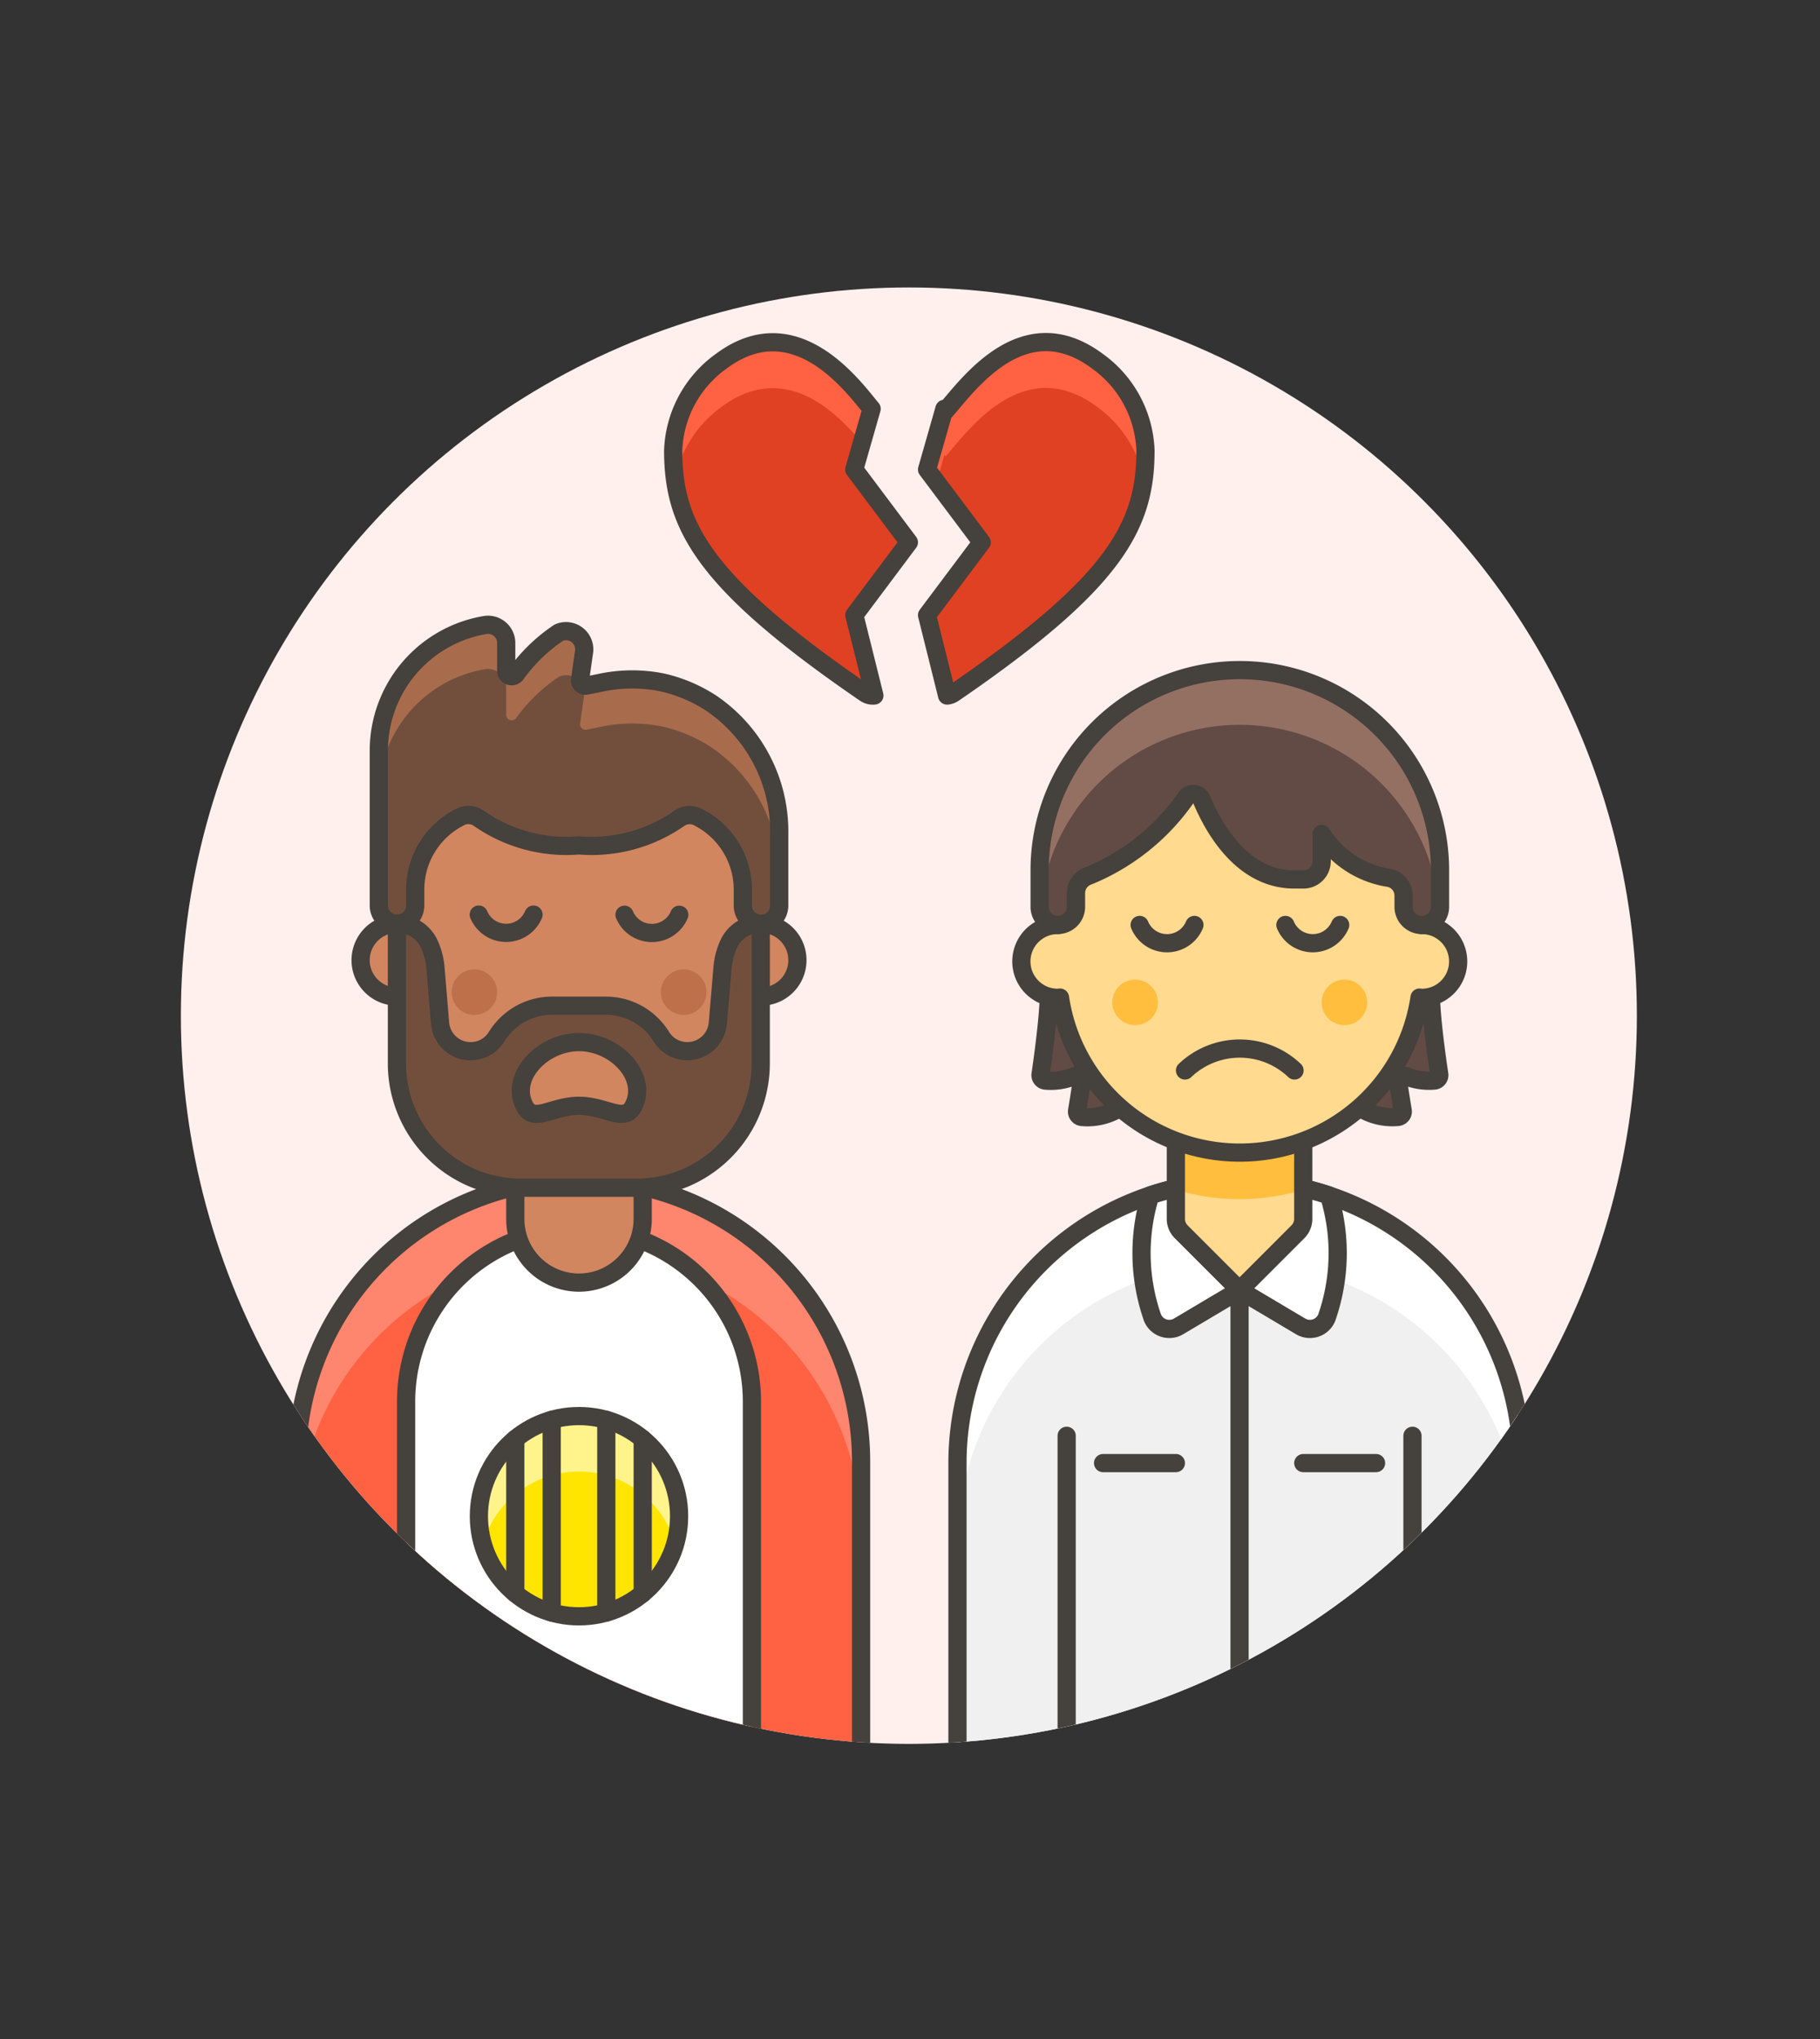 <?xml version="1.0" ?><svg id="Multicolor" viewBox="0 0 100 112" xmlns="http://www.w3.org/2000/svg" xmlns:xlink="http://www.w3.org/1999/xlink"><rect x="0" y="0" width="100" height="112" fill="#333333" stroke="none"/><defs><style>.cls-1,.cls-7{fill:none;}.cls-2{fill:#fff0ed;}.cls-3{clip-path:url(#clip-path);}.cls-13,.cls-4{fill:#d18660;}.cls-12,.cls-19,.cls-23,.cls-24,.cls-25,.cls-4,.cls-7{stroke:#45413c;stroke-linecap:round;stroke-linejoin:round;}.cls-5{fill:#656769;}.cls-6{fill:#525252;}.cls-8{fill:#ff6242;}.cls-9{fill:#ff866e;}.cls-10,.cls-12{fill:#fff;}.cls-11{fill:#f0f0f0;}.cls-14{fill:#bd704a;}.cls-15{fill:#ffe500;}.cls-16{fill:#fff48c;}.cls-17,.cls-19{fill:#724f3d;}.cls-18{fill:#a86c4d;}.cls-20{fill:#e04122;}.cls-21{fill:#ffda8f;}.cls-22{fill:#ffbe3d;}.cls-23{fill:#915e3a;}.cls-24{fill:#ebcb00;}.cls-25,.cls-26{fill:#614b44;}.cls-27{fill:#947063;}</style><clipPath id="clip-path"><circle class="cls-1" cx="49.938" cy="55.789" r="40"/></clipPath></defs><title/><g id="Scene"><g data-name="New Symbol 1" id="New_Symbol_1-5"><circle class="cls-2" cx="49.938" cy="55.79" r="40"/></g><g class="cls-3"><path class="cls-4" d="M46.313,99.533a2.5,2.5,0,0,1-5,0v-1h5Z"/><path class="cls-4" d="M17.313,99.533a2.5,2.5,0,0,0,5,0v-1h-5Z"/><rect class="cls-5" height="11.75" transform="translate(63.628 201.317) rotate(180)" width="19" x="22.314" y="94.783"/><rect class="cls-6" height="6" transform="translate(63.628 195.567) rotate(180)" width="19" x="22.314" y="94.783"/><rect class="cls-7" height="11.75" transform="translate(63.628 201.317) rotate(180)" width="19" x="22.314" y="94.783"/><path class="cls-8" d="M41.313,97.783v1h5a1,1,0,0,0,1-1v-17.5a15.5,15.5,0,0,0-31,0c0,.163,0-.8,0,17.5a1,1,0,0,0,1,1h5v-1Z"/><path class="cls-9" d="M31.813,68.783a15.5,15.5,0,0,1,15.492,15h.008v-3.5a15.5,15.5,0,0,0-31,0c0,.1,0-.209,0,3.5h.008A15.5,15.5,0,0,1,31.813,68.783Z"/><path class="cls-7" d="M41.313,97.783v1h5a1,1,0,0,0,1-1v-17.5a15.5,15.5,0,0,0-31,0c0,.163,0-.8,0,17.5a1,1,0,0,0,1,1h5v-1Z"/><line class="cls-7" x1="31.814" x2="31.814" y1="100.51" y2="106.533"/><rect class="cls-10" height="8.5" transform="translate(80.128 204.067) rotate(180)" width="2.5" x="38.814" y="97.783"/><rect class="cls-11" height="3" transform="translate(80.126 198.567) rotate(180)" width="2.5" x="38.813" y="97.783"/><rect class="cls-10" height="8.5" transform="translate(47.128 204.067) rotate(180)" width="2.5" x="22.314" y="97.783"/><rect class="cls-11" height="3" transform="translate(47.128 198.567) rotate(180)" width="2.5" x="22.314" y="97.783"/><rect class="cls-7" height="8.5" transform="translate(80.128 204.067) rotate(180)" width="2.5" x="38.814" y="97.783"/><rect class="cls-7" height="8.5" transform="translate(47.128 204.067) rotate(180)" width="2.5" x="22.314" y="97.783"/><path class="cls-12" d="M22.314,67.487h19a0,0,0,0,1,0,0v20.8a9.5,9.5,0,0,1-9.5,9.5h0a9.5,9.5,0,0,1-9.5-9.5v-20.8A0,0,0,0,1,22.314,67.487Z" transform="translate(63.628 165.271) rotate(-180)"/><path class="cls-13" d="M31.813,63.033a9.948,9.948,0,0,1-3.5-.631v4.55a3.5,3.5,0,0,0,1.769,3.042h0a3.5,3.5,0,0,0,5.231-3.042V62.4A9.955,9.955,0,0,1,31.813,63.033Z"/><path class="cls-14" d="M31.813,63.033a9.948,9.948,0,0,1-3.5-.631V64.52a12.2,12.2,0,0,0,7,0V62.4A9.955,9.955,0,0,1,31.813,63.033Z"/><path class="cls-7" d="M31.813,63.033a9.948,9.948,0,0,1-3.5-.631v4.55a3.5,3.5,0,0,0,1.769,3.042h0a3.5,3.5,0,0,0,5.231-3.042V62.4A9.955,9.955,0,0,1,31.813,63.033Z"/><circle class="cls-15" cx="31.813" cy="83.283" r="5.5"/><path class="cls-16" d="M31.813,80.83A5.5,5.5,0,0,1,37.1,84.807a5.5,5.5,0,1,0-10.572,0A5.5,5.5,0,0,1,31.813,80.83Z"/><circle class="cls-7" cx="31.813" cy="83.283" r="5.5"/><line class="cls-7" x1="35.313" x2="35.313" y1="79.041" y2="87.526"/><line class="cls-7" x1="28.313" x2="28.313" y1="79.041" y2="87.525"/><line class="cls-7" x1="30.313" x2="30.313" y1="77.991" y2="88.576"/><line class="cls-7" x1="33.313" x2="33.313" y1="77.991" y2="88.576"/><path class="cls-4" d="M41.814,50.741v-2.5a10,10,0,0,0-20,0v2.5a2,2,0,0,0,0,4c.042,0,.081-.01.123-.012a9.986,9.986,0,0,0,19.754,0c.042,0,.081.012.123.012a2,2,0,1,0,0-4Z"/><circle class="cls-14" cx="26.064" cy="54.498" r="1.25"/><circle class="cls-14" cx="37.564" cy="54.498" r="1.25"/><path class="cls-7" d="M29.314,50.238a1.629,1.629,0,0,1-3.008,0"/><path class="cls-7" d="M37.322,50.246a1.63,1.63,0,0,1-3.008,0"/><path class="cls-17" d="M31.814,46.436a8.381,8.381,0,0,0,5.505-1.484,1,1,0,0,1,1.069-.048,4.459,4.459,0,0,1,2.426,3.837v1a1,1,0,0,0,1,1h0a1,1,0,0,0,1-1V45.822a8.515,8.515,0,0,0-3.721-7.188,8.254,8.254,0,0,0-2.7-1.148,8.389,8.389,0,0,0-3.492.038l-.671.134a.3.3,0,0,1-.356-.337l.216-1.51a1,1,0,0,0-1.382-1.062,9.109,9.109,0,0,0-2.361,2.285.3.3,0,0,1-.533-.188V35.328a1,1,0,0,0-1.136-1,7,7,0,0,0-5.864,6.908v8.5a1,1,0,0,0,1,1h0a1,1,0,0,0,1-1v-1A4.459,4.459,0,0,1,25.24,44.9a1,1,0,0,1,1.069.048A8.379,8.379,0,0,0,31.814,46.436Z"/><path class="cls-18" d="M26.678,36.753a1,1,0,0,1,1.136,1v1.518a.3.3,0,0,0,.533.188,9.109,9.109,0,0,1,2.361-2.285.96.96,0,0,1,1.187.311.3.3,0,0,1-.021-.16l.216-1.51a1,1,0,0,0-1.382-1.062,9.109,9.109,0,0,0-2.361,2.285.3.3,0,0,1-.533-.188V35.328a1,1,0,0,0-1.136-1,7,7,0,0,0-5.864,6.908v2.421A7,7,0,0,1,26.678,36.753Z"/><path class="cls-18" d="M42.814,45.822a8.515,8.515,0,0,0-3.721-7.188,8.254,8.254,0,0,0-2.7-1.148,8.389,8.389,0,0,0-3.492.038l-.671.134a.3.3,0,0,1-.271-.083,1.009,1.009,0,0,1,.131.657l-.216,1.51a.3.3,0,0,0,.356.337l.671-.135a8.423,8.423,0,0,1,3.492-.038,8.275,8.275,0,0,1,2.7,1.148,8.517,8.517,0,0,1,3.721,7.188Z"/><path class="cls-19" d="M41.813,50.741a1.923,1.923,0,0,0-1.739,1.037A3.889,3.889,0,0,0,39.7,53.15L39.442,56.2a1.682,1.682,0,0,1-3.092.767,3.58,3.58,0,0,0-3-1.725H30.273a3.58,3.58,0,0,0-3,1.725,1.682,1.682,0,0,1-3.093-.767l-.254-3.049a3.866,3.866,0,0,0-.377-1.372,1.924,1.924,0,0,0-1.74-1.037h0v7.672a6.844,6.844,0,0,0,4.2,6.31,7.117,7.117,0,0,0,2.785.518h6.02a7.117,7.117,0,0,0,2.785-.518,6.844,6.844,0,0,0,4.2-6.31V50.741Zm-7,10c-.5,1-1.5,0-3,0s-2.5,1-3,0c-.806-1.613,1-3.5,3-3.5S35.62,59.128,34.814,60.741Z"/><path class="cls-7" d="M31.814,46.436a8.381,8.381,0,0,0,5.505-1.484,1,1,0,0,1,1.069-.048,4.459,4.459,0,0,1,2.426,3.837v1a1,1,0,0,0,1,1h0a1,1,0,0,0,1-1V45.822a8.515,8.515,0,0,0-3.721-7.188,8.254,8.254,0,0,0-2.7-1.148,8.389,8.389,0,0,0-3.492.038l-.671.134a.3.3,0,0,1-.356-.337l.216-1.51a1,1,0,0,0-1.382-1.062,9.109,9.109,0,0,0-2.361,2.285.3.3,0,0,1-.533-.188V35.328a1,1,0,0,0-1.136-1,7,7,0,0,0-5.864,6.908v8.5a1,1,0,0,0,1,1h0a1,1,0,0,0,1-1v-1A4.459,4.459,0,0,1,25.24,44.9a1,1,0,0,1,1.069.048A8.379,8.379,0,0,0,31.814,46.436Z"/><path class="cls-20" d="M49.938,29.789l-3-4,.953-3.334c-.962-1.145-4.17-5.674-8.273-2.606a6.3,6.3,0,0,0-2.63,4.9c0,4.15,1.694,7.262,10.538,13.323a.774.774,0,0,0,.516.131l-1.1-4.415Z"/><path class="cls-20" d="M62.938,24.75a6.3,6.3,0,0,0-2.627-4.9c-4.069-3.043-7.117,1.295-8.347,2.692-.023-.026-.047-.055-.073-.086l-.953,3.334,3,4-3,4,1.1,4.415a.771.771,0,0,0,.36-.131C61.247,32.012,62.942,28.9,62.938,24.75Z"/><path class="cls-8" d="M39.618,22.37c3.527-2.637,6.393.34,7.739,1.955l.534-1.87c-.962-1.145-4.17-5.674-8.273-2.606a6.3,6.3,0,0,0-2.63,4.9,11.878,11.878,0,0,0,.093,1.546A6.521,6.521,0,0,1,39.618,22.37Z"/><path class="cls-8" d="M51.891,24.977l.073.085c1.23-1.4,4.278-5.735,8.347-2.692A6.518,6.518,0,0,1,62.846,26.3a11.879,11.879,0,0,0,.092-1.546,6.3,6.3,0,0,0-2.627-4.9c-4.069-3.043-7.117,1.295-8.347,2.692-.023-.026-.047-.055-.073-.086l-.953,3.334.522.7Z"/><path class="cls-7" d="M49.938,29.789l-3-4,.953-3.334c-.962-1.145-4.17-5.674-8.273-2.606a6.3,6.3,0,0,0-2.63,4.9c0,4.15,1.694,7.262,10.538,13.323a.774.774,0,0,0,.516.131l-1.1-4.415Z"/><path class="cls-7" d="M62.938,24.75a6.3,6.3,0,0,0-2.627-4.9c-4.069-3.043-7.117,1.295-8.347,2.692-.023-.026-.047-.055-.073-.086l-.953,3.334,3,4-3,4,1.1,4.415a.771.771,0,0,0,.36-.131C61.247,32.012,62.942,28.9,62.938,24.75Z"/><rect class="cls-5" height="16" width="19" x="58.608" y="99.366"/><rect class="cls-6" height="3" width="19" x="58.608" y="99.366"/><rect class="cls-7" height="16" width="19" x="58.608" y="99.366"/><path class="cls-11" d="M83.608,99.366v-19a15.5,15.5,0,1,0-31,0v19Z"/><path class="cls-10" d="M68.108,69.366a15.5,15.5,0,0,1,15.5,15.5v-4.5a15.5,15.5,0,1,0-31,0v4.5A15.5,15.5,0,0,1,68.108,69.366Z"/><path class="cls-7" d="M83.608,99.366v-19a15.5,15.5,0,1,0-31,0v19Z"/><path class="cls-12" d="M63.2,65.661a10.746,10.746,0,0,0,.13,6.735,1,1,0,0,0,1.428.461l3.352-1.991,3.353,1.991a1,1,0,0,0,1.428-.461,10.746,10.746,0,0,0,.13-6.735,15.563,15.563,0,0,0-9.821,0Z"/><path class="cls-21" d="M68.108,70.866,64.9,67.659a1,1,0,0,1-.293-.707V61.366h7v5.586a1,1,0,0,1-.292.707Z"/><path class="cls-22" d="M64.608,65.352a12.173,12.173,0,0,0,7,0V61.366h-7Z"/><path class="cls-7" d="M68.108,70.866,64.9,67.659a1,1,0,0,1-.293-.707V61.366h7v5.586a1,1,0,0,1-.292.707Z"/><line class="cls-7" x1="58.608" x2="58.608" y1="78.866" y2="99.366"/><line class="cls-7" x1="77.608" x2="77.608" y1="78.866" y2="99.366"/><rect class="cls-23" height="3" width="19" x="58.608" y="96.366"/><rect class="cls-24" height="4" rx="1" ry="1" width="5" x="65.608" y="95.866"/><line class="cls-7" x1="68.108" x2="68.108" y1="102.866" y2="115.366"/><line class="cls-7" x1="71.608" x2="75.608" y1="80.366" y2="80.366"/><line class="cls-7" x1="60.608" x2="64.608" y1="80.366" y2="80.366"/><line class="cls-7" x1="68.108" x2="68.108" y1="70.866" y2="95.866"/><path class="cls-25" d="M78.623,54.746a2.041,2.041,0,0,1-.5.064c-.042,0-.081-.01-.122-.013a10,10,0,0,1-3.3,6.039,3.324,3.324,0,0,0,2.112.516.3.3,0,0,0,.26-.347c-.063-.374-.171-1.029-.248-1.585a.3.3,0,0,1,.406-.313,3.314,3.314,0,0,0,1.586.245.3.3,0,0,0,.263-.346C78.955,58.2,78.644,55.972,78.623,54.746Z"/><path class="cls-25" d="M58.242,54.8c-.042,0-.081.013-.123.013a2.008,2.008,0,0,1-.494-.062c-.022,1.226-.333,3.453-.451,4.26a.3.3,0,0,0,.262.344,3.318,3.318,0,0,0,1.587-.244.3.3,0,0,1,.406.313c-.077.554-.184,1.206-.247,1.581a.3.3,0,0,0,.262.351,3.331,3.331,0,0,0,2.1-.513A10,10,0,0,1,58.242,54.8Z"/><path class="cls-21" d="M58.119,50.81v-2.5a10,10,0,0,1,20,0v2.5a2,2,0,0,1,0,4c-.042,0-.081-.01-.123-.013a9.986,9.986,0,0,1-19.754,0c-.042,0-.081.013-.123.013a2,2,0,0,1,0-4Z"/><path class="cls-7" d="M58.119,50.81v-2.5a10,10,0,0,1,20,0v2.5a2,2,0,0,1,0,4c-.042,0-.081-.01-.123-.013a9.986,9.986,0,0,1-19.754,0c-.042,0-.081.013-.123.013a2,2,0,0,1,0-4Z"/><circle class="cls-22" cx="73.869" cy="55.06" r="1.25"/><circle class="cls-22" cx="62.369" cy="55.06" r="1.25"/><path class="cls-7" d="M71.127,58.8a4.362,4.362,0,0,0-6.016,0"/><path class="cls-7" d="M62.619,50.807a1.629,1.629,0,0,0,3.008,0"/><path class="cls-7" d="M70.627,50.807a1.63,1.63,0,0,0,3.009,0"/><path class="cls-26" d="M78.119,50.81h0a1,1,0,0,1-1-1V49.2a.989.989,0,0,0-.807-.98,5.33,5.33,0,0,1-3.693-2.412h0v1.5a1,1,0,0,1-1,1h-.5c-2.849,0-4.429-2.79-5.1-4.4a.491.491,0,0,0-.844-.1,12.136,12.136,0,0,1-5.38,4.306,1,1,0,0,0-.673.944v.75a1,1,0,0,1-1,1h0a1,1,0,0,1-1-1v-2a11,11,0,0,1,11-11h0a11,11,0,0,1,11,11v2A1,1,0,0,1,78.119,50.81Z"/><path class="cls-27" d="M68.119,36.81a11,11,0,0,0-11,11v2a1.035,1.035,0,0,0,.027.231,11,11,0,0,1,21.946.006,1.029,1.029,0,0,0,.027-.231v-2A11,11,0,0,0,68.119,36.81Z"/><path class="cls-7" d="M78.119,50.81h0a1,1,0,0,1-1-1V49.2a.989.989,0,0,0-.807-.98,5.33,5.33,0,0,1-3.693-2.412h0v1.5a1,1,0,0,1-1,1h-.5c-2.849,0-4.429-2.79-5.1-4.4a.491.491,0,0,0-.844-.1,12.136,12.136,0,0,1-5.38,4.306,1,1,0,0,0-.673.944v.75a1,1,0,0,1-1,1h0a1,1,0,0,1-1-1v-2a11,11,0,0,1,11-11h0a11,11,0,0,1,11,11v2A1,1,0,0,1,78.119,50.81Z"/></g></g></svg>